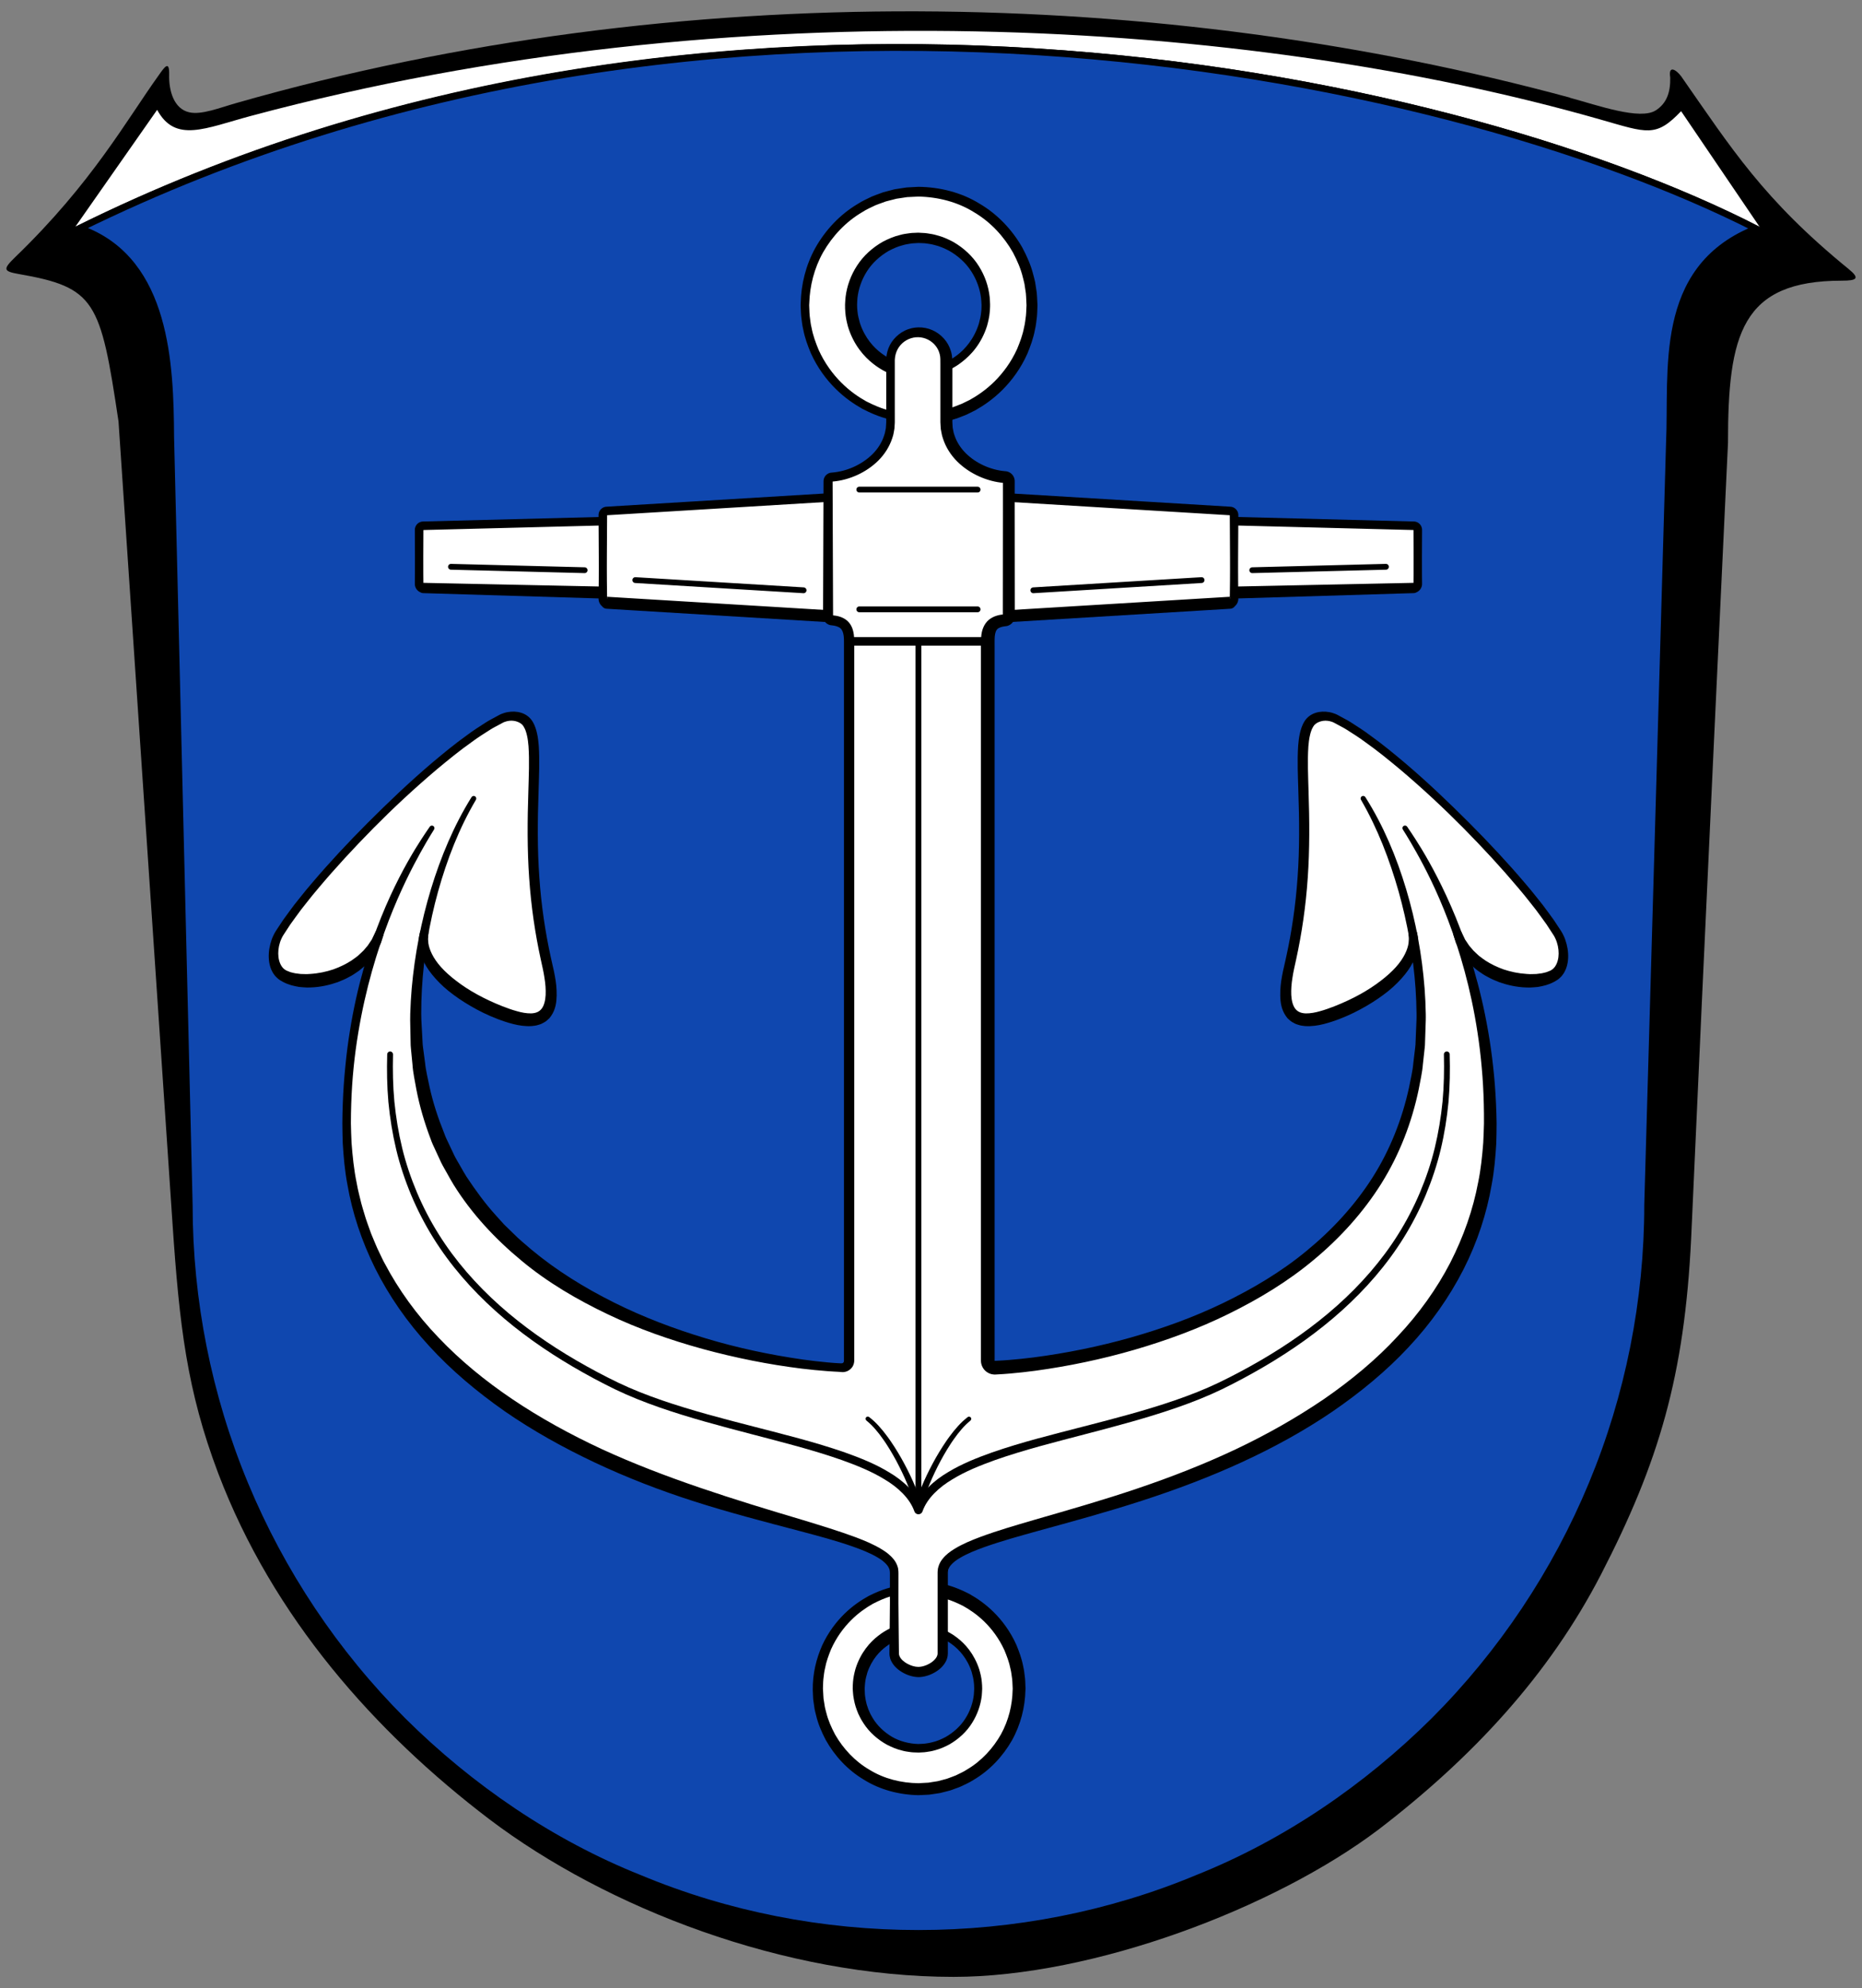 <svg enable-background="new 0 0 544.252 581.102" height="581.102" viewBox="0 0 544.252 581.102" width="544.252" xmlns="http://www.w3.org/2000/svg"><rect x="0" y="0" width="544.252" height="581.102" fill="#808080" stroke="none"/><path d="m458.834 28.566c8.272 2.24 20.553 6.641 25.154 3.684 3.131-2.006 4.307-5.221 4.209-9.586-.586-3.75 1.713-2.315 3.18-.387 14.684 21.029 23.98 35.984 48.939 56.33 3.426 2.789 2.449 3.426-1.957 3.426-29.363 0-33.279 15.66-33.279 47.471 0 0-7.34 154.943-10.766 232.463-1.957 40.18-9.395 65.336-26.328 98.174-15.223 29.463-37.586 53.541-65.041 74.584-30.441 23.002-83.443 43.066-124.211 43.066-49.381 0-101.307-20.064-135.613-46.004-33.473-25.447-63.326-59.02-79.33-101.158-9.152-24.176-11.354-43.164-13.369-73.066l-15.779-234.372c-5.266-35.285-6.735-39.201-29.246-43.115-4.406-.785-4.613-1.371-.98-4.895 22.617-21.828 32.521-40.053 42.09-53.344 1.469-2.076 3.043-4.435 2.936-.031-.121 4.943 1.479 9.998 5.834 11.012 3.572.842 8.906-1.311 13.752-2.691 130.18-37.193 271.127-33.768 389.807-1.605v.029.015z"/><path d="m45.934 32.1c5.33 9.807 14.039 5.363 27.449 1.771 141.289-37.875 291.584-28.342 394.406 1.063 13.703 3.91 16.199 5.328 23.588-2.441l23.004 33.895c-92.008-47.473-308.029-91.813-492.336-.148z" fill="#fff"/><path d="m24.625 67.266c24.113 9.447 25.15 39.301 25.277 60.441l5.422 224.486c0 27.896 5.531 55.791 16.248 81.584 10.67 25.742 26.428 49.379 46.199 69.15 19.723 19.574 43.361 35.723 69.103 46.002 25.789 10.766 53.686 16.15 81.582 16.15 27.895 0 55.791-5.385 81.584-16.15 25.742-10.279 49.379-26.428 69.102-46.002 19.773-19.772 35.531-43.408 46.201-69.15 10.717-25.793 16.246-53.688 16.246-81.584l6.363-222.674c.979-21.094-3.672-50.557 24.469-62.301l.979-.344c-92.152-46.976-305.434-90.881-489.887-.244z" fill="#0f47af" stroke="#000" stroke-miterlimit="10" stroke-width="1.958"/><path d="m455.279 272.852c-10.813-17.736-47.77-54.613-64.957-62.833-2.713-1.297-6.284-.838-7.771 1.596-4.928 8.04 3.012 33.726-5.676 70.763-2.863 12.219-.249 17.825 9.855 14.962 10.843-3.082 27.82-13.087 26.334-23.85 1.536 8.14 2.344 16.369 2.344 24.22 0 86.404-101.815 101.157-124.628 102.034-1.137 0-2.055-.918-2.055-2.055v-210.233c0-3.401.798-5.795 4.948-6.164.669 0 1.187-.529 1.197-1.197l64.638-3.92c.658 0 1.197-.539 1.197-1.207v-1.776l52.509-1.347c.668-.01 1.197-.528 1.197-1.197v-15.781c0-.668-.539-1.197-1.207-1.197l-52.498-1.347v-1.786c0-.659-.539-1.197-1.197-1.197l-64.638-3.92v-4.788c0-.658-.539-1.197-1.197-1.197-7.9-.569-17.057-6.663-17.057-15.96v-2.085c14.384-3.641 25.027-16.658 25.027-32.18 0-18.324-14.853-33.187-33.187-33.187s-33.187 14.863-33.187 33.187c0 15.521 10.643 28.538 25.027 32.18v2.085c0 9.297-9.157 15.391-17.057 15.96-.659 0-1.197.539-1.197 1.197v4.788l-64.638 3.92c-.668 0-1.197.539-1.197 1.197v1.786l-52.498 1.347c-.668 0-1.207.528-1.207 1.197v15.781c0 .668.528 1.187 1.197 1.197l52.509 1.347v1.776c0 .668.529 1.207 1.197 1.207l64.638 3.91c0 .668.529 1.207 1.197 1.207 4.149.369 4.948 2.763 4.948 6.164v210.233c0 1.137-.918 2.055-2.055 2.055-22.813-.878-124.628-15.631-124.628-102.034 0-7.85.808-16.08 2.344-24.22-1.486 10.763 15.491 20.768 26.334 23.85 10.105 2.863 12.718-2.743 9.855-14.962-8.688-37.037-.748-62.723-5.676-70.763-1.486-2.434-5.057-2.893-7.771-1.596-17.187 8.22-54.144 45.097-64.957 62.833-2.294 3.761-2.583 10.085 1.227 12.289 6.663 3.86 23.112.579 27.671-11.252-5.796 16.459-9.227 34.982-9.227 54.743 0 54.464 43.461 85.316 86.034 102.244 38.524 15.321 74.024 18.643 74.024 28.598v5.486c-12.818 3.182-22.324 14.753-22.324 28.558 0 16.24 13.167 29.417 29.416 29.417s29.417-13.177 29.417-29.417c0-13.805-9.506-25.376-22.324-28.558v-5.486c0-9.955 35.501-13.277 74.024-28.598 42.573-16.928 86.034-47.78 86.034-102.244 0-19.761-3.431-38.284-9.227-54.743 4.559 11.83 21.007 15.112 27.671 11.252 3.811-2.204 3.523-8.528 1.228-12.289zm-169.355 220.667c0 9.636-7.821 17.456-17.466 17.456s-17.466-7.82-17.466-17.456c0-7.122 4.269-13.227 10.374-15.95v5.705c0 2.983 4.11 5.407 7.092 5.407 2.983 0 7.092-2.424 7.092-5.407v-5.705c6.104 2.723 10.374 8.828 10.374 15.95zm-17.467-396.406c-4.509 0-8.16 3.661-8.16 8.16v1.855c-6.803-3.102-11.541-9.945-11.541-17.915 0-10.873 8.818-19.701 19.701-19.701s19.701 8.828 19.701 19.701c0 7.97-4.738 14.813-11.541 17.915v-1.855c0-4.5-3.651-8.16-8.16-8.16z" fill="#fff"/><path d="m234.883 172.528-49.184-2.981" style="fill:none;stroke:#000;stroke-width:1.7;stroke-linecap:round;stroke-linejoin:round;stroke-miterlimit:10"/><path d="m170.883 166.657-39.069-.998" style="fill:none;stroke:#000;stroke-width:1.7;stroke-linecap:round;stroke-linejoin:round;stroke-miterlimit:10"/><path d="m112.067 273.31s-.081.264-.237.775c-.08.255-.179.571-.296.948-.061.187-.127.389-.198.605-.111.229-.23.475-.356.735-.259.518-.541 1.116-.885 1.743-.381.573-.81 1.195-1.288 1.861-.511.633-1.121 1.262-1.752 1.957-.702.605-1.436 1.285-2.277 1.9-.858.588-1.758 1.233-2.79 1.736-.999.577-2.11 1.023-3.27 1.491-2.355.82-5.002 1.457-7.919 1.55-.728.038-1.469.028-2.231-.054-.379-.032-.761-.064-1.145-.097-.387-.068-.777-.143-1.167-.226-1.563-.316-3.155-.885-4.716-1.958-.249-.156-.744-.635-1.11-1.024-.295-.401-.616-.789-.823-1.228-.482-.854-.742-1.773-.902-2.682-.294-1.828-.148-3.645.307-5.404.235-.878.516-1.755.937-2.596.192-.437.434-.814.701-1.265.234-.354.47-.711.706-1.069.473-.716.951-1.438 1.432-2.168.502-.724 1.053-1.443 1.584-2.175.54-.727 1.083-1.46 1.631-2.199.567-.713 1.14-1.431 1.716-2.155 1.138-1.462 2.345-2.897 3.58-4.342 4.923-5.794 10.379-11.654 16.225-17.514 5.852-5.852 12.035-11.769 18.667-17.413 3.331-2.805 6.718-5.603 10.326-8.177 1.764-1.334 3.652-2.53 5.533-3.738.938-.606 1.97-1.102 2.952-1.657l.746-.406c.145-.074.203-.12.418-.217l.376-.17c.623-.25 1.264-.448 1.891-.546 1.269-.229 2.611-.208 3.926.205 1.329.417 2.543 1.262 3.372 2.651l.384.729.384.956c.202.618.383 1.193.493 1.781.267 1.174.375 2.319.479 3.46.299 4.536.067 8.903-.049 13.234-.303 8.646-.372 17.109.22 25.272.563 8.161 1.733 15.993 3.339 23.309.207.925.413 1.844.618 2.756.203.915.425 1.788.582 2.764.363 1.901.564 3.778.529 5.73-.039 1.919-.296 4.029-1.607 5.932l-.512.687-.647.585c-.418.418-.937.658-1.436.933-.501.286-1.025.37-1.54.546-.516.142-1.009.158-1.514.233-1.968.119-3.756-.165-5.402-.578-1.605-.405-3.156-.918-4.606-1.478-2.916-1.111-5.553-2.438-7.949-3.834s-4.545-2.875-6.433-4.398c-1.884-1.528-3.461-3.152-4.76-4.748-1.293-1.599-2.276-3.224-2.896-4.764-.626-1.54-.912-2.97-.991-4.139-.058-1.175.048-2.076.166-2.666.129-.588.196-.892.196-.892.147-.672.812-1.097 1.483-.95.625.137 1.036.721.972 1.342l-.017.157s-.025.239-.074.701c-.042.461-.04 1.147.064 2.029.248 1.757 1.293 4.307 3.701 6.985 1.197 1.335 2.697 2.689 4.461 4.03 1.754 1.353 3.78 2.682 6.047 3.935 2.268 1.249 4.774 2.428 7.468 3.489 1.357.517 2.722 1.03 4.173 1.421 1.397.406 2.833.674 4.162.654 1.346-.037 2.373-.444 3.073-1.337.729-.897 1.105-2.401 1.194-4 .076-1.601-.057-3.349-.341-5.061-.107-.843-.314-1.771-.493-2.682-.199-.908-.399-1.822-.601-2.742-1.629-7.456-2.813-15.441-3.377-23.742-.587-8.299-.528-16.909-.232-25.572.115-4.323.328-8.696.042-12.912-.097-1.04-.198-2.085-.423-3.052-.088-.492-.248-.965-.381-1.391l-.217-.578-.385-.729c-.592-1.143-2.449-1.954-4.256-1.717-.464.055-.882.176-1.288.313l-.382.156c-.037.01-.212.112-.312.164l-.705.38c-.933.523-1.895.973-2.806 1.555-1.823 1.16-3.653 2.301-5.394 3.604-3.542 2.497-6.909 5.247-10.217 8.002-6.58 5.564-12.801 11.366-18.583 17.209-5.774 5.851-11.163 11.702-16.001 17.459-1.214 1.436-2.4 2.861-3.511 4.305-.564.716-1.124 1.426-1.679 2.131-.525.716-1.046 1.427-1.563 2.131-.51.71-1.031 1.394-1.521 2.108-.478.732-.952 1.457-1.421 2.176-.234.359-.468.717-.7 1.073-.154.286-.365.629-.498.97-.315.675-.529 1.401-.69 2.122-.291 1.45-.305 2.933.044 4.204.332 1.269 1.002 2.289 1.853 2.767l.239.15.119.075c.045.03-.178-.115-.058-.044l.054.021.425.167c.291.1.534.256.849.316.618.134 1.191.327 1.835.362.313.034.621.074.926.119.316.01.63.019.941.028.312.004.618.031.927.019.311-.018.618-.036.923-.053 2.443-.146 4.733-.645 6.765-1.322 2.021-.717 3.782-1.6 5.267-2.552.742-.475 1.38-1.007 2.01-1.475.555-.541 1.121-1.015 1.591-1.506.429-.523.839-1.001 1.226-1.437.307-.458.586-.874.836-1.246.128-.188.249-.366.361-.532.096-.207.185-.4.268-.579.17-.355.314-.654.43-.895.234-.48.355-.729.355-.729.303-.623 1.054-.881 1.676-.578.566.277.831.917.654 1.497z"/><path d="m427.174 272.394s.121.248.355.729c.116.241.259.54.43.895.083.179.172.372.268.579.113.166.233.343.361.532.25.372.529.788.836 1.246.387.436.797.913 1.226 1.437.47.491 1.036.965 1.592 1.506.629.468 1.268 1 2.01 1.475 1.484.953 3.245 1.835 5.267 2.552 2.032.677 4.322 1.175 6.765 1.322.305.018.613.036.923.053.309.013.615-.014.927-.019.311-.009.625-.018.941-.028.305-.045.614-.085.927-.119.644-.035 1.217-.229 1.835-.362.316-.061.559-.217.849-.316l.426-.167.054-.021c.12-.07-.104.075-.058.044l.119-.075.238-.15c.851-.478 1.522-1.499 1.853-2.767.35-1.271.335-2.753.044-4.204-.161-.72-.375-1.446-.69-2.122-.132-.341-.344-.684-.498-.97-.232-.356-.466-.713-.7-1.073-.469-.719-.943-1.444-1.421-2.176-.49-.714-1.011-1.397-1.521-2.108-.517-.704-1.038-1.415-1.563-2.131-.555-.705-1.115-1.415-1.679-2.131-1.111-1.444-2.297-2.869-3.511-4.305-4.838-5.757-10.226-11.608-16.001-17.459-5.782-5.844-12.004-11.645-18.583-17.209-3.308-2.755-6.674-5.505-10.216-8.002-1.741-1.303-3.572-2.444-5.395-3.604-.91-.582-1.873-1.031-2.805-1.555l-.705-.38c-.1-.052-.275-.153-.312-.164l-.382-.156c-.405-.137-.824-.258-1.288-.313-1.807-.237-3.663.574-4.256 1.717l-.385.729-.217.578c-.133.425-.293.899-.381 1.391-.224.967-.326 2.012-.423 3.052-.286 4.216-.072 8.589.043 12.912.295 8.664.354 17.273-.233 25.572-.564 8.301-1.748 16.286-3.376 23.742-.202.92-.402 1.834-.601 2.742-.178.91-.386 1.838-.493 2.682-.284 1.712-.417 3.459-.341 5.061.089 1.599.464 3.103 1.193 4 .701.893 1.728 1.3 3.073 1.337 1.33.02 2.765-.248 4.162-.654 1.451-.391 2.816-.904 4.173-1.421 2.694-1.061 5.2-2.24 7.468-3.489 2.267-1.253 4.293-2.582 6.047-3.935 1.764-1.341 3.265-2.695 4.461-4.03 2.408-2.678 3.453-5.228 3.701-6.985.104-.882.106-1.568.064-2.029-.049-.462-.074-.701-.074-.701l-.016-.15c-.072-.684.423-1.297 1.107-1.37.636-.067 1.212.362 1.348.972 0 0 .067.304.196.892.118.59.224 1.491.167 2.666-.079 1.169-.365 2.6-.991 4.139-.62 1.541-1.603 3.166-2.896 4.764-1.299 1.595-2.876 3.22-4.76 4.748-1.887 1.524-4.037 3.003-6.433 4.398-2.395 1.396-5.032 2.723-7.949 3.834-1.45.559-3.001 1.072-4.606 1.478-1.646.413-3.434.696-5.402.578-.505-.075-.998-.091-1.514-.233-.516-.176-1.04-.26-1.54-.546-.5-.275-1.018-.515-1.436-.933l-.646-.585-.512-.687c-1.311-1.902-1.568-4.012-1.607-5.932-.035-1.952.166-3.829.529-5.73.157-.976.379-1.85.583-2.764.204-.912.41-1.831.617-2.756 1.606-7.316 2.776-15.148 3.339-23.309.592-8.164.524-16.627.22-25.272-.116-4.331-.348-8.698-.049-13.234.105-1.141.213-2.286.479-3.46.11-.588.291-1.164.493-1.781l.384-.956.384-.729c.828-1.389 2.043-2.234 3.371-2.651 1.315-.413 2.658-.434 3.926-.205.626.098 1.268.295 1.891.546l.376.17c.216.097.274.143.419.217l.746.406c.982.555 2.014 1.051 2.952 1.657 1.881 1.208 3.769 2.404 5.533 3.738 3.608 2.574 6.996 5.372 10.326 8.177 6.631 5.644 12.814 11.561 18.667 17.413 5.845 5.86 11.302 11.72 16.225 17.514 1.235 1.445 2.442 2.88 3.58 4.342.576.724 1.148 1.442 1.716 2.155.548.739 1.092 1.472 1.631 2.199.531.731 1.082 1.451 1.584 2.175.482.729.959 1.452 1.432 2.168.237.358.472.715.707 1.069.267.45.508.828.701 1.265.421.841.702 1.718.937 2.596.455 1.76.601 3.576.307 5.404-.161.908-.42 1.828-.903 2.682-.207.439-.528.827-.823 1.228-.366.39-.861.869-1.11 1.024-1.561 1.073-3.153 1.642-4.716 1.958-.39.083-.779.157-1.167.226-.384.033-.766.065-1.145.097-.761.082-1.503.092-2.231.054-2.917-.093-5.564-.729-7.919-1.55-1.16-.468-2.272-.915-3.27-1.491-1.032-.502-1.932-1.147-2.79-1.736-.841-.615-1.575-1.295-2.277-1.9-.632-.694-1.241-1.324-1.752-1.957-.478-.666-.906-1.289-1.288-1.861-.344-.626-.626-1.225-.885-1.743-.126-.26-.245-.505-.356-.735-.071-.216-.137-.418-.198-.605-.118-.376-.216-.693-.296-.948-.156-.511-.237-.775-.237-.775-.203-.662.169-1.363.832-1.566.597-.187 1.227.1 1.492.646z"/><g fill="none" stroke="#000" stroke-linecap="round" stroke-linejoin="round" stroke-miterlimit="10"><path d="m302.032 172.528 49.184-2.981" stroke-width="1.7"/><path d="m366.031 166.657 39.07-.998" stroke-width="1.7"/><path d="m285.747 178.096h-17.29-17.29" stroke-width="1.7"/><path d="m285.747 143.099h-17.29-17.29" stroke-width="1.7"/><path d="m288.723 187.455h-20.266-20.266" stroke-width="2.5"/></g><path d="m423.737 308.159c.129 4.605.063 9.335-.353 13.982-.45 4.653-1.191 9.281-2.277 13.834-1.086 4.554-2.583 9.008-4.385 13.329-1.811 4.319-3.968 8.493-6.441 12.471-4.947 7.964-11.178 15.077-18.126 21.321-6.958 6.25-14.643 11.636-22.682 16.354-4.029 2.357-8.118 4.559-12.33 6.608-4.189 2.024-8.591 3.76-12.977 5.29-8.813 3.066-17.811 5.438-26.779 7.783-8.961 2.356-17.956 4.591-26.62 7.64-4.308 1.551-8.583 3.261-12.416 5.615-1.93 1.148-3.726 2.489-5.247 4.045-1.525 1.549-2.766 3.334-3.469 5.318-.231.652-.947.993-1.599.762-.368-.13-.639-.421-.762-.762-.703-1.984-1.943-3.77-3.468-5.318-1.521-1.557-3.317-2.897-5.247-4.045-3.832-2.354-8.107-4.063-12.415-5.615-8.665-3.049-17.659-5.284-26.62-7.64-8.968-2.345-17.966-4.717-26.779-7.783-4.403-1.538-8.758-3.252-12.982-5.292-4.193-2.04-8.3-4.25-12.325-6.606-8.039-4.717-15.723-10.104-22.681-16.354-6.949-6.244-13.179-13.357-18.126-21.321-2.473-3.978-4.63-8.152-6.441-12.471-1.803-4.321-3.299-8.775-4.385-13.329-1.085-4.554-1.826-9.181-2.277-13.834-.415-4.658-.482-9.334-.352-14 .013-.469.404-.839.873-.826s.839.404.826.874v.014c-.11 4.599-.028 9.201.396 13.777.459 4.571 1.203 9.109 2.283 13.569 1.081 4.46 2.563 8.815 4.341 13.038 1.787 4.221 3.913 8.297 6.347 12.182 4.87 7.777 11 14.728 17.85 20.839 6.859 6.117 14.449 11.399 22.407 16.031 3.982 2.311 8.051 4.482 12.199 6.482 4.131 1.977 8.419 3.649 12.77 5.151 8.711 2.996 17.666 5.325 26.635 7.635 8.967 2.325 18 4.53 26.842 7.604 4.404 1.571 8.8 3.299 12.889 5.784 2.052 1.213 4.015 2.654 5.739 4.404 1.723 1.736 3.207 3.828 4.064 6.228h-2.36c.857-2.4 2.341-4.492 4.063-6.228 1.724-1.75 3.688-3.191 5.739-4.404 4.089-2.485 8.485-4.213 12.889-5.784 8.842-3.074 17.875-5.278 26.842-7.604 8.969-2.31 17.924-4.639 26.635-7.635 4.368-1.51 8.61-3.161 12.775-5.153 4.129-1.99 8.216-4.17 12.193-6.479 7.958-4.631 15.547-9.914 22.407-16.031 6.851-6.112 12.98-13.062 17.85-20.839 2.434-3.885 4.56-7.961 6.347-12.182 1.779-4.223 3.261-8.578 4.341-13.038 1.08-4.459 1.823-8.998 2.283-13.569.423-4.587.507-9.136.396-13.795-.011-.47.36-.859.829-.87s.859.36.87.829z"/><path d="m283.654 415.203c-.456.411-.98.801-1.38 1.229-.408.432-.832.825-1.218 1.308-.8.913-1.542 1.888-2.245 2.891-.346.507-.71.999-1.032 1.523-.327.521-.672 1.028-.983 1.56-.64 1.051-1.244 2.124-1.834 3.206-.574 1.09-1.141 2.184-1.668 3.298-.529 1.112-1.042 2.232-1.51 3.368-.479 1.131-.925 2.277-1.321 3.431-.212.575-.385 1.156-.563 1.735-.192.579-.31 1.161-.469 1.74-.147.537-.703.853-1.24.705-.354-.098-.613-.375-.705-.705-.159-.579-.276-1.161-.468-1.74-.178-.58-.352-1.161-.563-1.735-.396-1.154-.842-2.299-1.321-3.431-.469-1.136-.981-2.256-1.511-3.368-.527-1.114-1.094-2.208-1.668-3.298-.59-1.082-1.194-2.154-1.834-3.206-.311-.532-.656-1.039-.983-1.56-.322-.525-.687-1.017-1.032-1.523-.704-1.003-1.445-1.978-2.245-2.891-.382-.478-.821-.888-1.238-1.325-.415-.44-.893-.79-1.335-1.192l-.074-.067c-.265-.24-.284-.65-.044-.915.236-.259.635-.283.9-.057.491.42 1.03.804 1.481 1.259.454.452.935.886 1.344 1.373.863.94 1.655 1.933 2.405 2.951.369.513.757 1.015 1.1 1.543.347.526.715 1.041 1.046 1.577.68 1.062 1.324 2.144 1.952 3.234.613 1.099 1.217 2.204 1.783 3.328.568 1.124 1.118 2.257 1.627 3.412.519 1.15 1.005 2.316 1.445 3.507.233.589.431 1.197.632 1.804.214.599.362 1.237.545 1.855h-1.945c.183-.618.332-1.256.545-1.855.202-.606.4-1.214.632-1.804.44-1.191.927-2.357 1.445-3.507.509-1.155 1.059-2.288 1.627-3.412.565-1.125 1.17-2.229 1.783-3.328.628-1.091 1.272-2.173 1.953-3.234.33-.536.698-1.051 1.045-1.577.343-.529.731-1.031 1.1-1.543.75-1.018 1.542-2.01 2.406-2.951.405-.482.901-.932 1.363-1.39.467-.467.958-.81 1.437-1.221.272-.234.682-.203.916.069.23.268.204.669-.057.905z"/><path d="m276.061 106.013s.375-.185 1.078-.53c.352-.173.694-.401 1.15-.657.435-.289.963-.616 1.498-1.041 1.096-.821 2.319-1.981 3.461-3.513 1.139-1.531 2.182-3.448 2.879-5.69.303-1.132.598-2.324.689-3.589.044-.313.054-.632.062-.954.005-.298.036-.699.021-.919-.052-.684-.058-1.431-.15-2.091-.323-2.553-1.295-5.36-2.891-7.779-1.583-2.456-3.89-4.527-6.544-6.017-1.355-.693-2.773-1.313-4.278-1.649-.74-.217-1.506-.315-2.271-.42-.379-.073-.767-.079-1.152-.093l-.579-.024-.29-.013-.145-.006-.072-.003-.036-.001c.022-.001-.1.001.04-.003l-1.25.073c-.419.023-.846.041-1.188.119-.726.118-1.451.221-2.197.453-1.492.362-2.889 1.003-4.218 1.713-2.604 1.524-4.841 3.608-6.352 6.049-1.527 2.428-2.419 5.111-2.698 7.711-.076.649-.064 1.299-.105 1.932.014.511.027 1.397.109 1.918.098 1.137.407 2.35.713 3.422.708 2.161 1.74 3.996 2.859 5.456 1.119 1.464 2.319 2.551 3.372 3.34 1.05.797 1.955 1.305 2.577 1.632.633.308.971.472.971.472l-1.661 3.639s-.409-.209-1.177-.603c-.753-.416-1.846-1.061-3.104-2.059-1.26-.99-2.688-2.342-4.007-4.145-1.318-1.797-2.522-4.045-3.314-6.671-.352-1.342-.672-2.675-.779-4.237-.08-.82-.068-1.313-.078-2.193.053-.757.06-1.529.163-2.303.382-3.1 1.501-6.284 3.361-9.128 1.842-2.857 4.513-5.277 7.609-7.011 1.575-.815 3.232-1.531 4.985-1.932.852-.247 1.778-.378 2.705-.499.479-.082.887-.09 1.303-.106l1.251-.053 1.421.075c.448.025.896.044 1.338.131.888.134 1.773.27 2.631.532 1.739.426 3.376 1.163 4.926 1.996 3.045 1.769 5.646 4.201 7.417 7.043 1.791 2.854 2.83 5.914 3.168 9.061.086.763.076 1.437.118 2.144.016.477-.02.767-.027 1.155-.012.365-.026.726-.076 1.082-.114 1.434-.448 2.789-.803 4.071-.802 2.544-1.996 4.711-3.293 6.437-1.296 1.735-2.702 3.014-3.918 3.972-.603.49-1.182.863-1.688 1.206-.527.312-.996.611-1.345.788-.698.354-1.07.544-1.07.544z"/><path d="m276.12 119.715s.72-.211 2.069-.609c.716-.176 1.386-.509 2.282-.836.219-.085.446-.174.682-.265.233-.114.474-.231.723-.353.498-.242 1.027-.5 1.587-.772 2.17-1.209 4.709-2.902 7.182-5.344 2.464-2.433 4.869-5.609 6.638-9.508.814-1.972 1.623-4.063 2.046-6.335.296-1.118.379-2.293.555-3.471.074-.591.066-1.195.105-1.798l.043-.91.011-.229.003-.057c.005.143 0 .005 0 .021l-.006-.12-.023-.482c-.086-1.265-.05-2.656-.295-3.818-.09-.607-.182-1.218-.273-1.833-.124-.616-.307-1.238-.457-1.862-.596-2.512-1.65-4.949-2.899-7.315-2.631-4.661-6.492-8.897-11.362-11.773-4.791-3.008-10.541-4.481-16.272-4.593l-2.175.104-1.124.053-1.042.158-2.08.312-2.082.529c-.346.091-.697.166-1.038.271l-1.007.366c-.668.251-1.35.468-2.005.744-1.274.635-2.601 1.166-3.782 1.954-4.909 2.853-8.823 7.083-11.508 11.76-2.657 4.714-3.928 9.936-4.063 14.888l-.026.464-.006.116s-.002.091-.003.004l.002.061.01.24.04.956c.037.627.03 1.283.103 1.873.173 1.172.247 2.324.542 3.467.419 2.302 1.227 4.423 2.044 6.424 1.774 3.958 4.197 7.189 6.687 9.669 2.497 2.488 5.066 4.222 7.273 5.449 2.25 1.153 4.103 1.879 5.395 2.279 1.298.384 1.99.588 1.99.588l-.613 2.424s-.746-.224-2.144-.644c-1.39-.44-3.387-1.229-5.802-2.487-2.366-1.338-5.136-3.193-7.829-5.868-2.685-2.664-5.299-6.139-7.218-10.403-.889-2.154-1.757-4.443-2.217-6.923-.313-1.211-.416-2.531-.597-3.837-.077-.653-.069-1.264-.107-1.905l-.042-.956-.011-.24-.002-.06c-.003-.127 0-.071 0-.116l.006-.125.023-.5c.106-5.335 1.443-10.994 4.285-16.114 2.868-5.083 7.079-9.69 12.385-12.828 1.281-.859 2.712-1.456 4.097-2.148.71-.306 1.449-.55 2.174-.827l1.094-.403c.371-.116.751-.202 1.126-.305l2.263-.588 2.361-.369 1.181-.176 1.123-.061 2.319-.123c6.238.069 12.538 1.648 17.802 4.896 5.345 3.114 9.61 7.714 12.53 12.815 1.394 2.586 2.564 5.263 3.243 8.019.172.689.372 1.362.516 2.055.11.709.22 1.414.329 2.114.277 1.44.236 2.681.335 3.985l.026.482.006.12.004.142-.002.063-.01.251-.039 1.002c-.037.665-.029 1.328-.104 1.98-.179 1.3-.272 2.595-.584 3.832-.456 2.509-1.323 4.829-2.215 7.012-1.924 4.323-4.558 7.853-7.268 10.564-2.718 2.721-5.519 4.617-7.92 5.973-.618.307-1.204.598-1.754.871-.276.136-.543.268-.801.395-.274.11-.539.216-.793.318-1.013.385-1.92.794-2.574.957-1.346.406-2.064.623-2.064.623z"/><path d="m262.24 479.366s-.335.159-.965.458c-.317.149-.576.324-.958.529-.363.232-.816.506-1.271.855-.93.682-1.993 1.625-2.986 2.901-.993 1.272-1.913 2.875-2.547 4.768-.281.955-.556 1.964-.655 3.041-.041.267-.066.539-.072.813-.014.247-.028.496-.042.747.024.609.023 1.273.07 1.864.093.542.11 1.077.248 1.653.149.572.234 1.172.46 1.738l.294.869c.11.287.251.562.376.847.232.58.564 1.114.88 1.665 1.294 2.191 3.259 4.071 5.561 5.464 2.3 1.369 5.13 2.078 7.761 2.152l1.113-.052c.373-.015.751-.027 1.061-.092.653-.095 1.309-.182 1.979-.38 1.342-.309 2.606-.866 3.809-1.494 2.359-1.344 4.409-3.198 5.794-5.4 1.413-2.183 2.234-4.622 2.498-6.988.058-.592.064-1.182.102-1.76-.026-.504-.013-1.25-.096-1.734-.083-1.063-.357-2.158-.637-3.143-.63-1.982-1.58-3.665-2.608-4.999-1.028-1.34-2.132-2.334-3.1-3.055-.966-.728-1.798-1.192-2.371-1.49-.583-.281-.893-.43-.893-.43l1.018-2.283s.356.177 1.025.509c.656.352 1.608.899 2.708 1.75 1.101.844 2.353 2.001 3.513 3.552 1.158 1.546 2.22 3.484 2.945 5.751.325 1.155.623 2.324.731 3.659.093.707.069 1.188.1 1.92-.039.66-.051 1.332-.119 2.009-.303 2.706-1.253 5.491-2.839 8.005-1.568 2.53-3.888 4.681-6.59 6.245-1.375.738-2.829 1.386-4.371 1.76-.75.227-1.563.353-2.379.469-.42.077-.785.09-1.154.108l-1.112.061-1.255-.044c-.398-.014-.796-.025-1.189-.095-.79-.104-1.579-.212-2.346-.431-1.554-.352-3.022-.985-4.427-1.694-2.759-1.514-5.164-3.64-6.823-6.18-.407-.639-.825-1.267-1.138-1.946-.165-.334-.345-.661-.492-1-.134-.345-.268-.688-.401-1.03-.525-1.363-.836-2.771-1.047-4.247-.078-.678-.1-1.276-.151-1.904l-.006-.147.001-.064.003-.127.006-.254.013-.505c.001-.336.023-.668.063-.997.093-1.322.39-2.575.713-3.761.72-2.357 1.812-4.374 3.006-5.983 1.195-1.615 2.487-2.823 3.626-3.706.566-.454 1.099-.8 1.58-1.119.496-.292.962-.583 1.271-.737.622-.314.953-.481.953-.481z"/><path d="m261.713 466.163s-.638.191-1.833.55c-1.182.375-2.711.988-4.722 2.023-1.937 1.096-4.199 2.621-6.391 4.815-2.188 2.185-4.305 5.033-5.86 8.507-.71 1.76-1.414 3.622-1.775 5.64-.251.994-.327 2.036-.467 3.082-.073.523-.052 1.059-.083 1.593l-.03.806-.007.203-.004.101c.001.085-.004-.059-.002-.024l.003.053.024.428c.032.571.064 1.147.096 1.726.02.286.024.588.058.864l.132.799c.085.535.171 1.073.257 1.614.101.542.278 1.091.413 1.641.538 2.215 1.493 4.355 2.602 6.436 2.354 4.086 5.776 7.786 10.069 10.27 4.224 2.603 9.265 3.843 14.267 3.896l1.906-.104.997-.053.898-.145 1.793-.281 1.811-.473c.3-.082.606-.146.902-.242l.875-.325c.58-.224 1.173-.413 1.74-.66 1.106-.559 2.255-1.03 3.278-1.723 4.252-2.509 7.616-6.215 9.914-10.283 2.261-4.107 3.328-8.629 3.407-12.911l.02-.401.002-.05c.001-.034.003.119.001.029l-.005-.107-.01-.213-.039-.849c-.038-.549-.026-1.156-.104-1.646-.151-.998-.225-1.969-.485-2.96-.375-1.983-1.087-3.807-1.801-5.528-1.563-3.396-3.667-6.167-5.83-8.283-2.168-2.126-4.393-3.593-6.292-4.644-1.941-.979-3.538-1.596-4.65-1.933-1.117-.324-1.713-.497-1.713-.497l.962-3.882s.682.202 1.961.58c1.272.397 3.1 1.11 5.312 2.251 2.168 1.212 4.7 2.907 7.158 5.348 2.453 2.431 4.832 5.605 6.585 9.49.81 1.965 1.596 4.053 2.015 6.312.278 1.099.386 2.317.541 3.522.08.612.06 1.131.096 1.708l.034.849.008.213.004.107.002.135-.003.057-.023.455c-.111 4.855-1.357 9.992-3.947 14.631-2.625 4.601-6.458 8.758-11.273 11.573-1.164.769-2.459 1.307-3.716 1.923-.642.276-1.312.491-1.969.738l-.991.358c-.334.106-.679.18-1.019.271l-2.047.519-2.149.325-1.075.153-.998.047-2.083.098c-5.626-.107-11.281-1.585-15.981-4.543-4.774-2.839-8.549-7.003-11.117-11.586-1.217-2.328-2.244-4.725-2.82-7.192-.146-.618-.327-1.214-.438-1.84-.093-.634-.186-1.264-.278-1.891l-.133-.937c-.032-.303-.031-.585-.048-.877-.026-.58-.052-1.155-.078-1.727-.087-4.917 1.056-9.359 2.752-13.199 1.762-3.808 4.128-6.904 6.556-9.266 2.433-2.373 4.928-4.009 7.059-5.176 2.143-1.085 4.037-1.803 5.24-2.162 1.2-.343 1.841-.526 1.841-.526z"/><path d="m126.875 242.438s-.358.579-1.052 1.7c-.67 1.121-1.678 2.781-2.897 5.006-2.459 4.428-5.875 11.051-9.283 19.87-3.382 8.839-6.774 19.826-8.924 32.839-1.084 6.492-1.832 13.478-2.058 20.862-.074 1.846-.083 3.716-.099 5.61.045 1.835.094 3.828.195 5.746.298 3.804.679 7.742 1.498 11.681.326 1.985.871 3.944 1.342 5.938.25.994.579 1.971.866 2.964.292.992.588 1.988.96 2.965.352.982.705 1.97 1.061 2.961.405.972.813 1.949 1.221 2.93.387.99.864 1.947 1.329 2.913.477.96.9 1.951 1.44 2.89 4.03 7.65 9.311 14.967 15.683 21.603 12.696 13.379 29.372 24.075 47.655 32.587 18.371 8.458 38.421 14.694 58.976 20.802 5.133 1.574 10.302 3.13 15.439 5.038 2.56.983 5.126 2.017 7.576 3.533 1.22.746 2.432 1.635 3.435 2.901.5.622.924 1.38 1.161 2.229.158.407.14.871.199 1.305.027.416.007.699.013 1.055-.003 2.711-.005 5.424-.008 8.14.025 2.715.051 5.433.076 8.152l.045 4.079.023 2.04.003.255c-.001.033.006.287-.002.138l.049.508c.027.115.06.138.071.214.014.066.085.19.12.284.786 1.67 3.52 3.01 5.398 3.01l.509-.025c.154-.012.236-.037.358-.05.231-.042.53-.095.791-.183.541-.153 1.078-.378 1.573-.659.997-.539 1.857-1.336 2.226-2.131.096-.197.143-.389.185-.576.002-.093.011-.184.025-.276v-.509-2.04-4.08c0-5.438 0-10.87 0-16.292v-.508-.257c-.005-.048.02-.488.023-.422l.054-.505.027-.253c.016-.096.061-.24.093-.358.281-1.064.731-1.784 1.243-2.434 1.037-1.297 2.272-2.19 3.506-2.938 2.481-1.519 5.058-2.541 7.628-3.514 5.152-1.9 10.34-3.391 15.491-4.904 10.307-2.978 20.499-5.88 30.394-9.244 9.883-3.339 19.524-7.108 28.641-11.418 9.138-4.322 17.789-9.235 25.801-14.674 7.963-5.499 15.287-11.562 21.509-18.297 6.291-6.666 11.5-13.973 15.448-21.6 3.903-7.645 6.665-15.555 8.131-23.403.816-3.91 1.197-7.814 1.499-11.63.107-1.905.159-3.822.214-5.664.001-1.909.007-3.799-.051-5.617-.087-3.665-.287-7.261-.607-10.732-.299-3.477-.715-6.843-1.211-10.091-1.955-13.006-5.26-24.063-8.598-32.896-3.354-8.843-6.801-15.458-9.275-19.877-1.227-2.219-2.242-3.878-2.919-5-.694-1.112-1.052-1.686-1.052-1.686l-.006-.01c-.219-.352-.112-.814.239-1.034.343-.214.792-.116 1.018.215 0 0 .384.566 1.129 1.664.729 1.108 1.82 2.747 3.149 4.945 2.644 4.398 6.292 11.022 9.934 19.91 3.618 8.883 7.188 20.063 9.468 33.268.575 3.299 1.071 6.721 1.451 10.26.402 3.541.682 7.183.852 10.955.099 1.9.132 3.779.171 5.685-.015 1.971-.027 3.918-.098 5.915-.245 3.974-.583 8.05-1.368 12.152-1.414 8.221-4.128 16.61-8.212 24.648-4.096 8.029-9.492 15.732-16.021 22.692-6.502 6.996-14.095 13.241-22.304 18.875-8.239 5.603-17.167 10.509-26.526 14.81-9.387 4.313-19.15 7.996-29.21 11.249-10.041 3.271-20.344 6.063-30.661 8.902-5.147 1.44-10.327 2.862-15.325 4.635-2.481.898-4.963 1.866-7.116 3.154-1.084.626-2.07 1.369-2.731 2.186-.346.392-.567.879-.665 1.115-.018.043-.046.056-.061.125l-.03.252-.06.505c-.021.234-.007-.037-.005.084v.254.508 16.292 4.08 2.04.511c-.014.247-.035.494-.062.74-.087.48-.224.946-.423 1.364-.813 1.675-2.131 2.731-3.497 3.5-.69.388-1.417.693-2.184.914-.386.122-.759.197-1.196.272-.215.029-.469.066-.654.079l-.509.025c-.248-.001-.251-.009-.389-.015l-.318-.02c-.209-.018-.41-.055-.614-.083-.401-.073-.798-.156-1.174-.28-.763-.228-1.485-.54-2.168-.932-1.353-.777-2.651-1.843-3.436-3.499-.086-.223-.18-.401-.25-.665-.065-.254-.136-.558-.166-.777l-.038-.508c-.009-.319-.001-.235-.002-.372l.003-.255.022-2.04.046-4.079c.025-2.719.051-5.437.076-8.152-.002-2.716-.005-5.429-.008-8.14-.007-.321.015-.718-.016-.977-.061-.229-.014-.471-.126-.693-.142-.452-.388-.901-.746-1.32-.697-.849-1.705-1.595-2.804-2.223-2.184-1.29-4.677-2.246-7.168-3.134-5.012-1.765-10.21-3.122-15.375-4.5-10.35-2.723-20.687-5.399-30.751-8.627-10.067-3.206-19.851-6.994-29.18-11.383-9.322-4.394-18.221-9.351-26.408-15.018-8.148-5.71-15.668-12.016-22.078-19.052-6.447-6.99-11.771-14.683-15.785-22.689-3.985-8.019-6.725-16.321-8.125-24.492-.782-4.072-1.121-8.116-1.37-12.101-.076-1.984-.091-3.854-.116-5.833.023-1.922.041-3.82.123-5.692.133-3.746.393-7.39.75-10.921.333-3.534.783-6.955 1.314-10.254 2.085-13.199 5.568-24.448 9.142-33.325 3.587-8.913 7.269-15.528 9.926-19.918 1.336-2.193 2.436-3.83 3.171-4.939.745-1.088 1.129-1.65 1.129-1.65.234-.342.701-.429 1.043-.195.33.225.421.673.212 1.012z"/><path d="m242.115 146.675-64.636 3.917c-.689.042-1.282-.483-1.324-1.172s.483-1.282 1.172-1.323h.001l.076 2.498c.026 0 .048-.017.05-.046l-.009 1.636-.02 3.524-.04 7.049c.004 2.349-.026 4.699.008 7.048l.042 3.524.011.881.005.44.003.22v.055.027.014c0-.026.002.068-.001-.056v.007l.013.109c.004-.134.042-.078.064-.192.019-.083.003-.223-.124-.411l-.002-.001-.106 3.497h-.001c-.965-.059-1.7-.888-1.641-1.853s.888-1.699 1.853-1.641l64.636 3.917-.211 3.494-64.636-3.917.212-3.494h.001c.963.058 1.697.887 1.638 1.85-.053.88-.75 1.568-1.604 1.636l-.141.011-.011-.002c-1.447-.394-2.344-1.438-2.439-2.767l.02-1.826.042-3.524c.034-2.35.003-4.699.008-7.048l-.04-7.049-.021-3.524-.005-.881-.002-.44-.001-.22v-.123l.012-.223c.1-1.22 1.217-2.226 2.438-2.202h.024c.69.013 1.239.583 1.226 1.273-.012.655-.532 1.183-1.174 1.224h-.001l-.151-2.495 64.636-3.917z"/><path d="m294.95 144.179 64.636 3.917-.151 2.495h-.001c-.689-.042-1.213-.634-1.172-1.323.04-.654.575-1.16 1.219-1.174h.029c1.22-.023 2.337.982 2.438 2.202l.012.223v.123l-.001.22-.002.44-.005.881-.02 3.524-.041 7.049c.005 2.349-.026 4.699.008 7.048l.042 3.524.02 1.826c-.096 1.329-.993 2.373-2.439 2.767l-.011.002-.141-.011c-.962-.077-1.679-.919-1.602-1.881.071-.879.78-1.553 1.636-1.604h.001l.212 3.494-64.636 3.917-.211-3.494 64.636-3.917c.964-.059 1.794.676 1.853 1.641s-.676 1.794-1.641 1.853h-.001l-.106-3.497-.002.001c-.126.188-.143.327-.124.411.022.114.06.058.064.192l.013-.109.001-.007c-.003.124-.001.03-.001.056v-.014-.027-.055l.003-.22.005-.44.011-.881.042-3.524c.034-2.35.003-4.699.008-7.048l-.04-7.049-.02-3.524-.009-1.636c.001.03.023.047.05.046l.076-2.498h.001c.689.042 1.214.634 1.172 1.323s-.634 1.214-1.324 1.172l-64.636-3.917z"/><path d="m399.094 232.992c5.263 8.308 9.097 17.49 11.92 26.899 2.826 9.42 4.63 19.148 5.383 28.978.186 2.457.305 4.92.347 7.386-.001.638.031 1.188.001 1.897l-.06 1.828-.121 3.656-.06 1.828c-.038.613-.126 1.236-.188 1.854l-.408 3.715c-.186 2.497-.79 4.898-1.221 7.34-2.015 9.696-5.647 19.114-10.924 27.545-5.284 8.426-12.038 15.873-19.649 22.212-7.6 6.38-16.135 11.521-24.983 15.878-8.861 4.366-18.151 7.767-27.604 10.523-9.462 2.739-19.117 4.768-28.886 6.104-2.446.317-4.897.606-7.366.813-1.233.106-2.471.199-3.719.258l-.467.026-.117.007c-.119.001.1.005-.295.005l-.257-.015c-.403-.04-.692-.111-.971-.208-.285-.099-.56-.228-.813-.389-1.025-.626-1.734-1.739-1.88-2.939-.022-.149-.024-.298-.031-.448l-.001-.255v-.457-.915-1.83-3.658-7.316-29.267-58.533-58.533-29.266-14.635-3.658c.016-1.238-.061-2.347.132-3.891.095-.725.275-1.491.622-2.27.339-.775.89-1.56 1.598-2.14 1.462-1.15 3.062-1.445 4.445-1.567l.155-.007c-.217-.002-.418.131-.498.31-.02.046-.037.096-.045.146-.003.025-.006.05-.007.074.002.033.001-.088.001-.125v-.675l.002-2.702.005-5.403.01-10.806.011-10.806-.001-5.403-.003-2.702v-.675-.084-.042-.011c0-.022.004.158.002.077l-.001-.021-.004-.084c-.001-.017 0 .052.004.074.019.116.027.117.05.177.08.178.276.302.475.299l-.125-.004c-2.583-.204-5.075-.886-7.398-1.933-2.32-1.052-4.484-2.483-6.33-4.306-1.836-1.823-3.321-4.088-4.153-6.618l-.3-.952c-.088-.32-.133-.652-.201-.978l-.18-.982-.065-.994-.054-.986v-.884-1.769l-.003-14.149c0-1.236.039-2.23-.185-3.058-.22-.904-.631-1.776-1.232-2.51-.595-.738-1.352-1.353-2.208-1.782-.425-.222-.882-.377-1.347-.503-.233-.063-.474-.089-.711-.14-.12-.018-.242-.02-.362-.032l-.182-.015-.091-.008-.046-.004-.022-.002c.025-.001-.088 0 .05-.004l-.871.03c-.218.04-.423.048-.657.096-.477.101-.95.233-1.397.435-.898.392-1.727.977-2.375 1.729-.66.743-1.134 1.644-1.408 2.597-.136.477-.233.97-.252 1.469l-.024.375v.442.885l.001 14.149v1.769.884l-.005.188-.007.11-.014.221-.027.441-.054.883-.175.991c-.065.327-.112.668-.199.982l-.289.921c-.807 2.447-2.236 4.651-4.019 6.438-1.792 1.786-3.906 3.198-6.177 4.239-2.274 1.038-4.717 1.717-7.246 1.928l-.096.003c.045.003.094-.024.113-.064l.012-.035.002-.016v.139l.002.675.01 2.702.019 5.403.037 10.806.038 10.806.019 5.403.009 2.702.002.675v.084.042.01c-.003-.144 0-.034-.001-.063l.001.021.004.084s.001-.04-.001-.056c-.012-.077-.015-.063-.025-.097-.035-.083-.131-.151-.241-.151l.13.006c1.351.136 2.899.44 4.233 1.56.648.559 1.14 1.297 1.439 2.031.305.738.453 1.467.542 2.163.091.695.1 1.368.107 2.004v1.829 3.658 14.633 29.266 58.533 58.533 29.267 7.316 3.658 1.83.915.457l-.004.305c-.009.098-.002.103-.024.278-.141 1.173-.812 2.028-1.712 2.536-.445.248-.944.393-1.442.423-.124.007-.249.004-.372.002l-.296-.025-.456-.042c-1.21-.065-2.443-.126-3.684-.224-2.467-.178-4.905-.437-7.348-.724-9.754-1.206-19.404-3.15-28.897-5.729-9.479-2.616-18.825-5.862-27.749-10.126-8.91-4.25-17.558-9.271-25.221-15.653-7.67-6.327-14.598-13.723-19.895-22.242-.67-1.056-1.244-2.173-1.87-3.257-.599-1.099-1.258-2.167-1.806-3.292l-1.575-3.41c-.513-1.141-1.09-2.256-1.48-3.447-1.775-4.679-3.205-9.486-4.146-14.38-.412-2.457-1.001-4.887-1.15-7.375l-.361-3.71c-.053-.619-.134-1.235-.165-1.854l-.039-1.86-.075-3.717c-.027-1.23-.061-2.493-.01-3.703.076-2.49.215-4.943.429-7.405.867-9.83 2.766-19.536 5.61-28.95 2.869-9.396 6.663-18.559 11.873-26.923.219-.352.681-.459 1.033-.24.346.216.454.671.248 1.021-4.92 8.333-8.443 17.444-11.045 26.755-2.598 9.322-4.188 18.923-4.743 28.551-.134 2.403-.211 4.825-.197 7.212-.009 1.23.066 2.404.135 3.611l.196 3.594.097 1.795c.049.597.149 1.188.222 1.783l.471 3.559c.229 2.386.855 4.699 1.309 7.04 1.02 4.66 2.516 9.194 4.302 13.594.377 1.129.938 2.179 1.435 3.257l1.521 3.22c.528 1.062 1.166 2.067 1.742 3.104.604 1.022 1.153 2.076 1.798 3.071 2.632 3.948 5.408 7.814 8.614 11.334l2.39 2.651 2.563 2.492c1.665 1.708 3.523 3.212 5.329 4.772 7.331 6.13 15.556 11.2 24.157 15.503 8.611 4.308 17.679 7.736 26.94 10.521 9.265 2.787 18.773 4.804 28.356 6.178 2.396.323 4.806.621 7.201.834 1.189.105 2.39.217 3.616.26.783.039.779-.035.973-.194.145-.127.188-.406.195-.442l.007-14.507v-29.267-58.533-58.533-29.266-14.632-3.658-1.829c-.004-.582-.008-1.132-.074-1.647-.122-1.044-.421-1.853-.962-2.318-.547-.483-1.494-.765-2.546-.867l.13.006c-1.017.008-1.986-.622-2.401-1.525-.11-.236-.179-.439-.227-.738l-.025-.223-.004-.084-.003-.243.002-.675.009-2.702.019-5.403.038-10.806.038-10.806.019-5.403.01-2.702.002-.675.002-.198c.003-.118.013-.235.033-.352.038-.234.11-.464.213-.677.4-.862 1.326-1.444 2.277-1.433l-.095.003c4.351-.349 8.689-2.273 11.824-5.329 1.559-1.536 2.766-3.397 3.43-5.433l.244-.765c.071-.254.097-.501.151-.75l.147-.748.055-.883.047-.806v-.884-1.769l.001-14.149v-.885-.442l.02-.508c.018-.678.134-1.355.31-2.013.352-1.316.987-2.564 1.873-3.604.883-1.04 1.972-1.914 3.212-2.516.616-.308 1.274-.529 1.944-.699.34-.085.724-.134 1.087-.193l.895-.069c2.922-.076 5.622 1.159 7.519 3.276.944 1.049 1.642 2.326 2.048 3.691.445 1.45.431 2.847.421 3.962l-.003 14.149v1.769.884l.046.78.043.771.143.756c.052.251.08.508.149.755l.234.734c.638 1.952 1.791 3.751 3.295 5.252 3.027 2.985 7.276 4.899 11.519 5.258l-.125-.004c1.105-.012 2.178.667 2.639 1.667.122.263.197.48.251.819l.026.24.004.084.003.256v.675l-.003 2.702-.001 5.403.01 10.806.01 10.806.005 5.403.002 2.702.001.675-.002.213c-.004.137-.016.273-.039.41-.045.272-.128.539-.248.787-.46.999-1.534 1.694-2.659 1.684l.155-.007c-1.019.115-1.915.406-2.333.859-.42.415-.618 1.11-.726 2.102-.087.883-.033 2.221-.048 3.419v3.658 14.633 29.266 58.533 58.533 29.267l.002 14.386c.003.01.007.031.027.039l.009.004c.008.007.02-.004-.082-.004l.199.012c-.319-.003-.024-.004-.067-.006l.112-.006.446-.022c1.188-.048 2.383-.129 3.581-.225 2.393-.185 4.79-.452 7.183-.746 9.568-1.245 19.072-3.177 28.368-5.803 9.288-2.644 18.41-5.917 27.085-10.123 8.663-4.196 17.001-9.147 24.396-15.278 7.415-6.084 13.985-13.207 19.141-21.28 5.147-8.077 8.721-17.116 10.751-26.487.434-2.356 1.047-4.699 1.238-7.075l.424-3.555c.064-.595.157-1.18.199-1.783l.075-1.828.151-3.655.075-1.827c.031-.509.006-1.18.012-1.761-.021-2.411-.118-4.823-.279-7.231-.669-9.629-2.354-19.208-4.97-28.523-2.648-9.298-6.131-18.389-10.997-26.779-.208-.358-.086-.817.272-1.025.35-.203.794-.092 1.009.246z"/><path d="m176.237 153.576-52.502 1.341c-.69.018-1.264-.528-1.282-1.218s.528-1.264 1.218-1.281h.003l.032 2.5c.016.002.036-.012.043-.022.003-.007.008-.02.008-.026l-.004.558-.01 2.443-.021 4.887.007 4.887.021 2.443.008.547.006.075c.003-.015.003-.03.002-.044-.008-.042.002-.023-.001-.032l.012-.027c.015-.034.028-.135-.071-.254h-.001l-.039 3h-.003c-.828-.018-1.486-.703-1.468-1.531.017-.828.703-1.485 1.531-1.468h.014l52.508 1.091-.089 3.499-52.496-1.591.077-2.999h.003l.163.005c.829.025 1.48.717 1.455 1.546s-.717 1.48-1.546 1.456l-.109-.007-.01-.001c-.916-.119-1.704-.666-2.108-1.403-.106-.182-.177-.382-.239-.582-.026-.108-.05-.187-.068-.33l-.021-.196-.001-.078.002-.674.022-2.443.007-4.887-.021-4.887-.01-2.443.001-.664c.016-.414.142-.829.362-1.181.428-.712 1.251-1.169 2.084-1.164h.008c.69.004 1.246.568 1.242 1.258-.005.676-.547 1.223-1.218 1.241h-.003l-.064-2.499 52.502-1.341z"/><path d="m360.741 151.077 52.502 1.341-.064 2.499h-.003c-.69-.018-1.235-.591-1.218-1.282.018-.676.568-1.212 1.239-1.218h.011c.833-.006 1.656.451 2.084 1.164.221.353.347.768.362 1.181l.001.664-.01 2.443-.021 4.887.007 4.887.022 2.443.002.674-.001.078-.021.196c-.018.143-.042.221-.068.33-.062.2-.133.4-.239.582-.404.738-1.192 1.284-2.108 1.403l-.01.001c-.825.085-1.563-.514-1.649-1.338-.086-.825.513-1.563 1.338-1.649l.106-.007.166-.005h.003l.077 2.999-52.496 1.591-.089-3.499 52.508-1.091h.014c.829-.017 1.514.64 1.531 1.468.017.829-.641 1.514-1.469 1.531h-.003l-.039-3h-.001c-.1.119-.085.22-.071.254l.012.027c-.003.009.007-.009-.001.032-.001.015 0 .03.002.044l.007-.075.007-.547.022-2.443.007-4.887-.021-4.887-.01-2.443-.004-.558c0 .006.005.019.008.026.007.011.027.025.043.022l.032-2.5h.003c.69.018 1.235.591 1.218 1.281s-.591 1.235-1.282 1.218l-52.501-1.341z"/><path d="m268.457 441.338v-253.883" style="fill:none;stroke:#000;stroke-width:1.7;stroke-linecap:round;stroke-linejoin:round;stroke-miterlimit:10"/></svg>